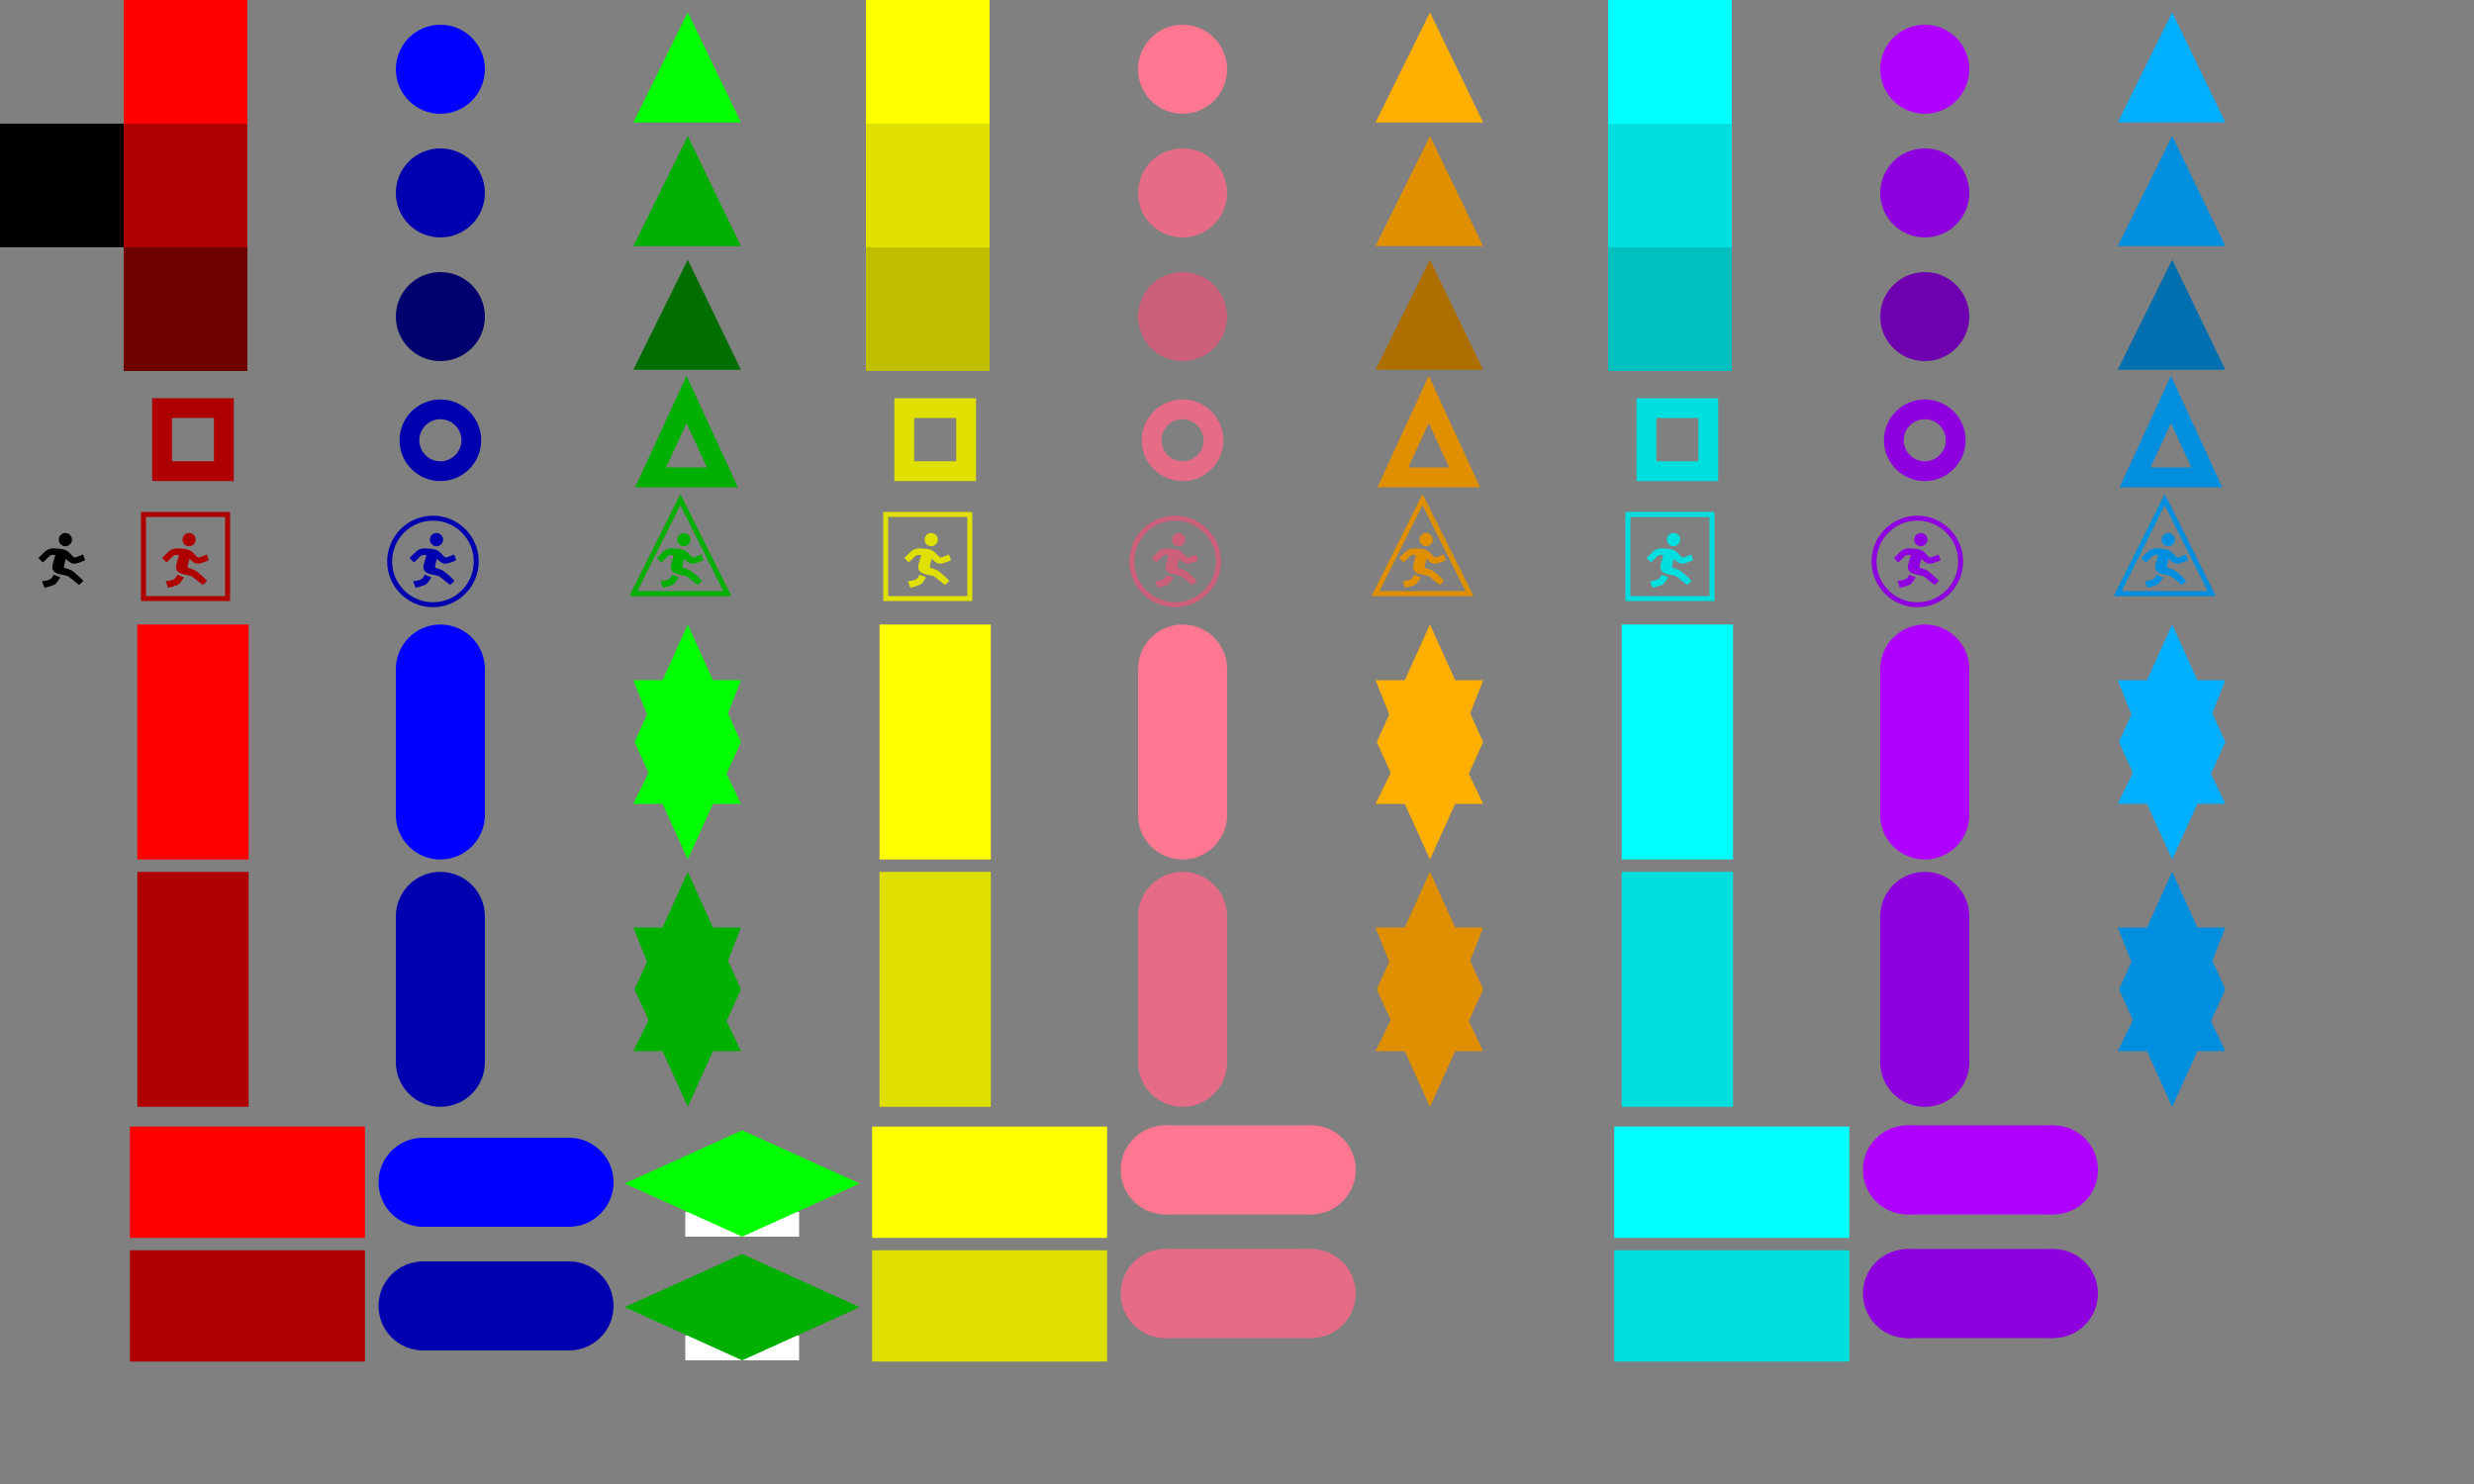 <svg viewBox="0 0 2000 1200" width="2000" height="1200" xmlns="http://www.w3.org/2000/svg">


   <rect x="0" y="0" width="2000" height="1200" fill="#808080" stroke="none"/>


   <!-- EMPTY      src="/images/colored-icons.svg#0" class="no-jump"                  -->
   <view id="0" viewBox="0 0 100 100" />
   <rect x="0" y="0" width="100" height="100" fill="none" />

   <view id="1" viewBox="0 100 100 100" />
   <rect x="0" y="100" width="100" height="100" fill="black" />

   <!-- BLACK JUMP -->
   <view id="4" viewBox="0     400         100          100" />
   <path transform="translate(31 431)" fill="#000000"
      d="M 2.992 38.959 C 4.709 38.801 9.497 38.39 10.998 36.076 C 11.149 35.842 12.402 33.764 12.402 33.754 L 17.572 35.723 C 17.683 36.288 14.652 40.522 14.101 40.979 C 13.399 41.562 12.726 41.882 12.013 42.152 C 9.619 43.052 7.56 43.78 4.846 44.237 Z M 13.684 17.802 L 11.473 25.808 C 10.948 28.397 11.516 30.589 13.954 32.101 C 15.224 32.89 15.581 32.85 17.035 33.271 L 23.749 34.812 C 24.149 34.902 32.126 41.36 32.875 42.005 L 36.32 38.902 C 36.821 38.452 28.372 30.996 26.899 30.265 C 19.908 26.798 19.613 30.762 22.244 20.758 C 23.58 22.061 24.592 23.515 27.126 24.509 C 30.211 25.297 31.932 24.21 34.499 23.378 L 37.815 22.007 L 36.17 17.359 L 32.854 18.731 C 32.746 18.767 32.472 18.868 31.993 19.033 C 30.805 19.321 29.754 20.077 29.002 19.714 C 26.507 18.508 25.027 13.417 18.061 12.863 C 17.014 12.78 15.066 12.517 13.547 12.474 C 7.898 12.146 5.972 14.263 2.88 17.438 C 1.458 18.814 1.436 18.799 0 20.164 L 3.654 23.8 C 5.101 22.424 5.134 22.432 6.566 21.042 C 7.866 19.8 8.755 18.518 10.091 17.971 C 10.958 17.615 12.078 17.762 13.41 17.788 C 13.504 17.795 13.594 17.798 13.684 17.802 Z M 20.203 0.263 C 23.011 -0.648 26.028 0.889 26.942 3.701 C 27.853 6.509 26.316 9.526 23.504 10.44 C 20.696 11.351 17.68 9.814 16.765 7.002 C 15.854 4.19 17.395 1.174 20.203 0.263 Z"
   />


   <!-- RED x100    0 => "223, 0 ,0" af0000 -->

   <view id="10" viewBox="100 0 100 100" />
   <rect x="100" y="0" width="100" height="100" fill="#ff0000" />

   <view id="11" viewBox="100 100 100 100" />
   <rect x="100" y="100" width="100" height="100" fill="#af0000  " />

   <view id="12" viewBox="100 200 100 100" />
   <rect x="100" y="200" width="100" height="100" fill="#6f0000" />

   <view id="13" viewBox="100     300         100          100" />
   <rect x="100" y="300" width="100" height="100" fill="none" />
   <rect x="131" y="330" width="50" height="51" fill="none" stroke="#af0000" stroke-width="16" />

   <view id="14" viewBox="100     400         100          100" />
   <rect x="100" y="400" width="100" height="100" fill="none" />
   <rect x="116" y="416" width="68" height="68" fill="none" stroke="#af0000" stroke-width="4" />
   <path transform="translate(131 431)" fill="#af0000"
      d="M 2.992 38.959 C 4.709 38.801 9.497 38.39 10.998 36.076 C 11.149 35.842 12.402 33.764 12.402 33.754 L 17.572 35.723 C 17.683 36.288 14.652 40.522 14.101 40.979 C 13.399 41.562 12.726 41.882 12.013 42.152 C 9.619 43.052 7.56 43.78 4.846 44.237 Z M 13.684 17.802 L 11.473 25.808 C 10.948 28.397 11.516 30.589 13.954 32.101 C 15.224 32.89 15.581 32.85 17.035 33.271 L 23.749 34.812 C 24.149 34.902 32.126 41.36 32.875 42.005 L 36.32 38.902 C 36.821 38.452 28.372 30.996 26.899 30.265 C 19.908 26.798 19.613 30.762 22.244 20.758 C 23.58 22.061 24.592 23.515 27.126 24.509 C 30.211 25.297 31.932 24.21 34.499 23.378 L 37.815 22.007 L 36.17 17.359 L 32.854 18.731 C 32.746 18.767 32.472 18.868 31.993 19.033 C 30.805 19.321 29.754 20.077 29.002 19.714 C 26.507 18.508 25.027 13.417 18.061 12.863 C 17.014 12.78 15.066 12.517 13.547 12.474 C 7.898 12.146 5.972 14.263 2.88 17.438 C 1.458 18.814 1.436 18.799 0 20.164 L 3.654 23.8 C 5.101 22.424 5.134 22.432 6.566 21.042 C 7.866 19.8 8.755 18.518 10.091 17.971 C 10.958 17.615 12.078 17.762 13.41 17.788 C 13.504 17.795 13.594 17.798 13.684 17.802 Z M 20.203 0.263 C 23.011 -0.648 26.028 0.889 26.942 3.701 C 27.853 6.509 26.316 9.526 23.504 10.44 C 20.696 11.351 17.68 9.814 16.765 7.002 C 15.854 4.19 17.395 1.174 20.203 0.263 Z"
   />

   <view id="15" viewBox="100 500 100 200" />
   <rect x="100" y="500" width="100" height="200" fill="none" />
   <rect x="111" y="505" width="90" height="190" fill="#ff0000" />

   <view id="16" viewBox="100 700 100 200" />
   <rect x="100" y="700" width="100" height="200" fill="none" />
   <rect x="111" y="705" width="90" height="190" fill="#af0000" />


   <view id="17" viewBox="100 900 200 100" />
   <rect x="100" y="900" width="200" height="100" fill="none" />
   <rect x="105" y="911" width="190" height="90" fill="#ff0000" />

   <view id="18" viewBox="100 1000 200 100" />
   <rect x="100" y="1000" width="200" height="100" fill="none" />
   <rect x="105" y="1011" width="190" height="90" fill="#af0000" />

   <!-- BLUE x300    1 => "0, 0, 223" 0000af -->

   <view id="20" viewBox="300 0 100 100" />
   <rect x="300" y="0" width="100" height="100" fill="none" />
   <circle cx="356" cy="56" r="36" fill="#0000ff" />

   <view id="21" viewBox="300 100 100 100" />
   <rect x="300" y="100" width="100" height="100" fill="none" />
   <circle cx="356" cy="156" r="36" fill="#0000af" />

   <view id="22" viewBox="300 200 100 100" />
   <rect x="300" y="300" width="100" height="100" fill="none" />
   <circle cx="356" cy="256" r="36" fill="#00006f" />

   <view id="23" viewBox="300 300 100 100" />
   <rect x="300" y="300" width="100" height="100" fill="none" />
   <circle cx="356" cy="356" r="25" stroke="#0000af" stroke-width="16" fill="none" />

   <view id="24" viewBox="300     400         100          100" />
   <rect x="300" y="400" width="100" height="100" fill="none" />
   <circle cx="350" cy="454" r="35" stroke="#0000af" stroke-width="4" fill="none" />
   <path transform="translate(331 431)" fill="#0000af"
      d="M 2.992 38.959 C 4.709 38.801 9.497 38.39 10.998 36.076 C 11.149 35.842 12.402 33.764 12.402 33.754 L 17.572 35.723 C 17.683 36.288 14.652 40.522 14.101 40.979 C 13.399 41.562 12.726 41.882 12.013 42.152 C 9.619 43.052 7.56 43.78 4.846 44.237 Z M 13.684 17.802 L 11.473 25.808 C 10.948 28.397 11.516 30.589 13.954 32.101 C 15.224 32.89 15.581 32.85 17.035 33.271 L 23.749 34.812 C 24.149 34.902 32.126 41.36 32.875 42.005 L 36.32 38.902 C 36.821 38.452 28.372 30.996 26.899 30.265 C 19.908 26.798 19.613 30.762 22.244 20.758 C 23.58 22.061 24.592 23.515 27.126 24.509 C 30.211 25.297 31.932 24.21 34.499 23.378 L 37.815 22.007 L 36.17 17.359 L 32.854 18.731 C 32.746 18.767 32.472 18.868 31.993 19.033 C 30.805 19.321 29.754 20.077 29.002 19.714 C 26.507 18.508 25.027 13.417 18.061 12.863 C 17.014 12.78 15.066 12.517 13.547 12.474 C 7.898 12.146 5.972 14.263 2.88 17.438 C 1.458 18.814 1.436 18.799 0 20.164 L 3.654 23.8 C 5.101 22.424 5.134 22.432 6.566 21.042 C 7.866 19.8 8.755 18.518 10.091 17.971 C 10.958 17.615 12.078 17.762 13.41 17.788 C 13.504 17.795 13.594 17.798 13.684 17.802 Z M 20.203 0.263 C 23.011 -0.648 26.028 0.889 26.942 3.701 C 27.853 6.509 26.316 9.526 23.504 10.44 C 20.696 11.351 17.68 9.814 16.765 7.002 C 15.854 4.19 17.395 1.174 20.203 0.263 Z"
   />


   <view id="25" viewBox="300 500 100 200" />
   <rect x="300" y="500" width="100" height="200" fill="none" />
   <rect x="320" y="541" width="72" height="120" fill="#0000ff" />
   <circle cx="356" cy="541" r="36" fill="#0000ff" />
   <circle cx="356" cy="659" r="36" fill="#0000ff" />

   <view id="26" viewBox="300 700 100 200" />
   <rect x="300" y="700" width="100" height="200" fill="none" />
   <rect x="320" y="741" width="72" height="120" fill="#0000af" />
   <circle cx="356" cy="741" r="36" fill="#0000af" />
   <circle cx="356" cy="859" r="36" fill="#0000af" />

   <view id="27" viewBox="300 900 200 100" />
   <rect x="300" y="900" width="200" height="100" fill="none" />
   <rect x="340" y="920" width="120" height="72" fill="#0000ff" />
   <circle cx="342" cy="956" r="36" fill="#0000ff" />
   <circle cx="460" cy="956" r="36" fill="#0000ff" />

   <view id="28" viewBox="300 1000 200 100" />
   <rect x="300" y="1000" width="200" height="100" fill="none" />
   <rect x="340" y="1020" width="120" height="72" fill="#0000af" />
   <circle cx="342" cy="1056" r="36" fill="#0000af" />
   <circle cx="460" cy="1056" r="36" fill="#0000af" />


   <!-- GREEN x500    2 => "0, 223 ,0" 00af00 -->

   <view id="30" viewBox="500 0 100 100" />
   <rect x="500" y="0" width="100" height="100" fill="none" />
   <polygon points="556,10      599,99    512,99" fill="#00ff00" />

   <view id="31" viewBox="500 100 100 100" />
   <rect x="500" y="100" width="100" height="100" fill="none" />
   <polygon points="556,110      599,199    512,199" fill="#00af00" />

   <view id="32" viewBox="500 200 100 100" />
   <rect x="500" y="200" width="100" height="100" fill="none" />
   <polygon points="556,210      599,299    512,299" fill="#006f00" />

   <view id="33" viewBox="500     500         100          100" />
   <rect x="500" y="500" width="100" height="100" fill="none" />
   <polygon points="555,323     584,386    526,386 " stroke="#00af00" stroke-width="16" fill="none" />

   <view id="34" viewBox="500     400         100          100" />
   <rect x="500" y="400" width="100" height="100" fill="none" />
   <polygon points="550,404      588,480    512,480" stroke="#00af00" stroke-width="4" fill="none" />
   <path transform="translate(531 431)" fill="#00af00"
      d="M 2.992 38.959 C 4.709 38.801 9.497 38.39 10.998 36.076 C 11.149 35.842 12.402 33.764 12.402 33.754 L 17.572 35.723 C 17.683 36.288 14.652 40.522 14.101 40.979 C 13.399 41.562 12.726 41.882 12.013 42.152 C 9.619 43.052 7.56 43.78 4.846 44.237 Z M 13.684 17.802 L 11.473 25.808 C 10.948 28.397 11.516 30.589 13.954 32.101 C 15.224 32.89 15.581 32.85 17.035 33.271 L 23.749 34.812 C 24.149 34.902 32.126 41.36 32.875 42.005 L 36.32 38.902 C 36.821 38.452 28.372 30.996 26.899 30.265 C 19.908 26.798 19.613 30.762 22.244 20.758 C 23.58 22.061 24.592 23.515 27.126 24.509 C 30.211 25.297 31.932 24.21 34.499 23.378 L 37.815 22.007 L 36.17 17.359 L 32.854 18.731 C 32.746 18.767 32.472 18.868 31.993 19.033 C 30.805 19.321 29.754 20.077 29.002 19.714 C 26.507 18.508 25.027 13.417 18.061 12.863 C 17.014 12.78 15.066 12.517 13.547 12.474 C 7.898 12.146 5.972 14.263 2.88 17.438 C 1.458 18.814 1.436 18.799 0 20.164 L 3.654 23.8 C 5.101 22.424 5.134 22.432 6.566 21.042 C 7.866 19.8 8.755 18.518 10.091 17.971 C 10.958 17.615 12.078 17.762 13.41 17.788 C 13.504 17.795 13.594 17.798 13.684 17.802 Z M 20.203 0.263 C 23.011 -0.648 26.028 0.889 26.942 3.701 C 27.853 6.509 26.316 9.526 23.504 10.44 C 20.696 11.351 17.68 9.814 16.765 7.002 C 15.854 4.19 17.395 1.174 20.203 0.263 Z"
   />

   <view id="35" viewBox="500 500 100 200" />
   <rect x="500" y="500" width="100" height="200" fill="none" />
   <polygon points="556,505      599,600    513,600" fill="#00ff00" />
   <polygon points="556,695      599,600    513,600" fill="#00ff00" />
   <polygon points="556,660      599,550    512,550" fill="#00ff00" />
   <polygon points="556,560      599,650    512,650" fill="#00ff00" />

   <view id="36" viewBox="500 700 100 200" />
   <rect x="500" y="700" width="100" height="200" fill="none" />
   <polygon points="556,705      599,800    513,800" fill="#00af00" />
   <polygon points="556,895      599,800    513,800" fill="#00af00" />
   <polygon points="556,860      599,750    512,750" fill="#00af00" />
   <polygon points="556,760      599,850    512,850" fill="#00af00" />


   <view id="37" viewBox="500 900 200 100" />
   <rect x="500" y="900" width="200" height="100" fill="none" />
   <rect x="554" y="980" width="92" height="20" fill="white" />
   <polygon points="600,1000     600,914     695,957" fill="#00ff00" />
   <polygon points="600,1000     600,914     505,957" fill="#00ff00" />


   <view id="38" viewBox="500 1000 200 100" />
   <rect x="500" y="1000" width="200" height="100" fill="none" />
   <rect x="554" y="1080" width="92" height="20" fill="white" />
   <polygon points="600,1100     600,1014     695,1057" fill="#00af00" />
   <polygon points="600,1100     600,1014     505,1057" fill="#00af00" />


   <!-- YELLOW x700    3 => "223, 223 ,0" dfdf00 -->

   <view id="40" viewBox="700 0 100 100" />
   <rect x="700" y="0" width="100" height="100" fill="#ffff00" />

   <view id="41" viewBox="700 100 100 100" />
   <rect x="700" y="100" width="100" height="100" fill="#dfdf00" />

   <view id="42" viewBox="700 200 100 100" />
   <rect x="700" y="200" width="100" height="100" fill="#bfbf00" />

   <view id="43" viewBox="700     300         100          100" />
   <rect x="700" y="300" width="100" height="100" fill="none" />
   <rect x="731" y="330" width="50" height="51" fill="none" stroke="#dfdf00" stroke-width="16" />

   <view id="44" viewBox="700     700         100          100" />
   <rect x="700" y="700" width="100" height="100" fill="none" />
   <rect x="716" y="416" width="68" height="68" fill="none" stroke="#dfdf00" stroke-width="4" />
   <path transform="translate(731 431)" fill="#dfdf00"
      d="M 2.992 38.959 C 4.709 38.801 9.497 38.39 10.998 36.076 C 11.149 35.842 12.402 33.764 12.402 33.754 L 17.572 35.723 C 17.683 36.288 14.652 40.522 14.101 40.979 C 13.399 41.562 12.726 41.882 12.013 42.152 C 9.619 43.052 7.56 43.78 4.846 44.237 Z M 13.684 17.802 L 11.473 25.808 C 10.948 28.397 11.516 30.589 13.954 32.101 C 15.224 32.89 15.581 32.85 17.035 33.271 L 23.749 34.812 C 24.149 34.902 32.126 41.36 32.875 42.005 L 36.32 38.902 C 36.821 38.452 28.372 30.996 26.899 30.265 C 19.908 26.798 19.613 30.762 22.244 20.758 C 23.58 22.061 24.592 23.515 27.126 24.509 C 30.211 25.297 31.932 24.21 34.499 23.378 L 37.815 22.007 L 36.17 17.359 L 32.854 18.731 C 32.746 18.767 32.472 18.868 31.993 19.033 C 30.805 19.321 29.754 20.077 29.002 19.714 C 26.507 18.508 25.027 13.417 18.061 12.863 C 17.014 12.78 15.066 12.517 13.547 12.474 C 7.898 12.146 5.972 14.263 2.88 17.438 C 1.458 18.814 1.436 18.799 0 20.164 L 3.654 23.8 C 5.101 22.424 5.134 22.432 6.566 21.042 C 7.866 19.8 8.755 18.518 10.091 17.971 C 10.958 17.615 12.078 17.762 13.41 17.788 C 13.504 17.795 13.594 17.798 13.684 17.802 Z M 20.203 0.263 C 23.011 -0.648 26.028 0.889 26.942 3.701 C 27.853 6.509 26.316 9.526 23.504 10.44 C 20.696 11.351 17.68 9.814 16.765 7.002 C 15.854 4.19 17.395 1.174 20.203 0.263 Z"
   />

   <view id="45" viewBox="700 500 100 200" />
   <rect x="700" y="500" width="100" height="200" fill="none" />
   <rect x="711" y="505" width="90" height="190" fill="#ffff00" />

   <view id="46" viewBox="700 700 100 200" />
   <rect x="700" y="700" width="100" height="200" fill="none" />
   <rect x="711" y="705" width="90" height="190" fill="#dfdf00" />


   <view id="47" viewBox="700 900 200 100" />
   <rect x="700" y="900" width="200" height="100" fill="none" />
   <rect x="705" y="911" width="190" height="90" fill="#ffff00" />

   <view id="48" viewBox="700 1000 200 100" />
   <rect x="700" y="1000" width="200" height="100" fill="none" />
   <rect x="705" y="1011" width="190" height="90" fill="#dfdf00" />


   <!-- PINK x900     4 => "229, 107 ,134" E56B86-->

   <view id="50" viewBox="900 0 100 100" />
   <rect x="900" y="0" width="100" height="100" fill="none" />
   <circle cx="956" cy="56" r="36" fill="#FF7790" />

   <view id="51" viewBox="900 100 100 100" />
   <rect x="900" y="100" width="100" height="100" fill="none" />
   <circle cx="956" cy="156" r="36" fill="#E56B86" />

   <view id="52" viewBox="900 200 100 100" />
   <rect x="900" y="200" width="100" height="100" fill="none" />
   <circle cx="956" cy="256" r="36" fill="#CC5F79" />

   <view id="53" viewBox="900 300 100 100" />
   <rect x="900" y="300" width="100" height="100" fill="none" />
   <circle cx="956" cy="356" r="25" stroke="#E56B86" stroke-width="16" fill="none" />

   <view id="54" viewBox="900     400         100          100" />
   <rect x="900" y="400" width="100" height="100" fill="none" />
   <circle cx="950" cy="454" r="35" stroke="#CC5F79" stroke-width="4" fill="none" />
   <path transform="translate(931 431)" fill="#CC5F79"
      d="M 2.992 38.959 C 4.709 38.801 9.497 38.39 10.998 36.076 C 11.149 35.842 12.402 33.764 12.402 33.754 L 17.572 35.723 C 17.683 36.288 14.652 40.522 14.101 40.979 C 13.399 41.562 12.726 41.882 12.013 42.152 C 9.619 43.052 7.56 43.78 4.846 44.237 Z M 13.684 17.802 L 11.473 25.808 C 10.948 28.397 11.516 30.589 13.954 32.101 C 15.224 32.89 15.581 32.85 17.035 33.271 L 23.749 34.812 C 24.149 34.902 32.126 41.36 32.875 42.005 L 36.32 38.902 C 36.821 38.452 28.372 30.996 26.899 30.265 C 19.908 26.798 19.613 30.762 22.244 20.758 C 23.58 22.061 24.592 23.515 27.126 24.509 C 30.211 25.297 31.932 24.21 34.499 23.378 L 37.815 22.007 L 36.17 17.359 L 32.854 18.731 C 32.746 18.767 32.472 18.868 31.993 19.033 C 30.805 19.321 29.754 20.077 29.002 19.714 C 26.507 18.508 25.027 13.417 18.061 12.863 C 17.014 12.78 15.066 12.517 13.547 12.474 C 7.898 12.146 5.972 14.263 2.88 17.438 C 1.458 18.814 1.436 18.799 0 20.164 L 3.654 23.8 C 5.101 22.424 5.134 22.432 6.566 21.042 C 7.866 19.8 8.755 18.518 10.091 17.971 C 10.958 17.615 12.078 17.762 13.41 17.788 C 13.504 17.795 13.594 17.798 13.684 17.802 Z M 20.203 0.263 C 23.011 -0.648 26.028 0.889 26.942 3.701 C 27.853 6.509 26.316 9.526 23.504 10.44 C 20.696 11.351 17.68 9.814 16.765 7.002 C 15.854 4.19 17.395 1.174 20.203 0.263 Z"
   />

   <view id="55" viewBox="900 900 100 200" />
   <rect x="900" y="900" width="100" height="200" fill="none" />
   <rect x="920" y="541" width="72" height="120" fill="#FF7790" />
   <circle cx="956" cy="541" r="36" fill="#FF7790" />
   <circle cx="956" cy="659" r="36" fill="#FF7790" />

   <view id="56" viewBox="900 700 100 200" />
   <rect x="900" y="700" width="100" height="200" fill="none" />
   <rect x="920" y="741" width="72" height="120" fill="#E56B86" />
   <circle cx="956" cy="741" r="36" fill="#E56B86" />
   <circle cx="956" cy="859" r="36" fill="#E56B86" />

   <view id="57" viewBox="900 900 200 100" />
   <rect x="900" y="900" width="200" height="100" fill="none" />
   <rect x="940" y="910" width="120" height="72" fill="#FF7790" />
   <circle cx="942" cy="946" r="36" fill="#FF7790" />
   <circle cx="1060" cy="946" r="36" fill="#FF7790" />

   <view id="58" viewBox="900 1000 200 100" />
   <rect x="900" y="1000" width="200" height="100" fill="none" />
   <rect x="940" y="1010" width="120" height="72" fill="#E56B86" />
   <circle cx="942" cy="1046" r="36" fill="#E56B86" />
   <circle cx="1060" cy="1046" r="36" fill="#E56B86" />


   <!-- ORANGE x1100    5 => "223, 143 , 0" df8f00 -->

   <view id="60" viewBox="1100 0 100 100" />
   <rect x="1100" y="0" width="100" height="100" fill="none" />
   <polygon points="1156,10      1199,99    1112,99" fill="#ffaf00" />

   <view id="61" viewBox="1100 100 100 100" />
   <rect x="1100" y="100" width="100" height="100" fill="none" />
   <polygon points="1156,110      1199,199    1112,199" fill="#df8f00" />

   <iew id="62" viewBox="1100 200 100 100" />
   <rect x="1100" y="200" width="100" height="100" fill="none" />
   <polygon points="1156,210      1199,299    1112,299" fill="#af6f00" />

   <view id="63" viewBox="1100     300         100          100" />
   <rect x="1100" y="300" width="100" height="100" fill="none" />
   <polygon points="1155,323     1184,386    1126,386 " stroke="#df8f00" stroke-width="16"
      fill="none" />

   <view id="64" viewBox="1100     400         100          100" />
   <rect x="1100" y="400" width="100" height="100" fill="none" />
   <polygon points="1150,404      1188,480    1112,480" stroke="#df8f00" stroke-width="4"
      fill="none" />
   <path transform="translate(1131 431)" fill="#df8f00"
      d="M 2.992 38.959 C 4.709 38.801 9.497 38.39 10.998 36.076 C 11.149 35.842 12.402 33.764 12.402 33.754 L 17.572 35.723 C 17.683 36.288 14.652 40.522 14.101 40.979 C 13.399 41.562 12.726 41.882 12.013 42.152 C 9.619 43.052 7.56 43.78 4.846 44.237 Z M 13.684 17.802 L 11.473 25.808 C 10.948 28.397 11.516 30.589 13.954 32.101 C 15.224 32.89 15.581 32.85 17.035 33.271 L 23.749 34.812 C 24.149 34.902 32.126 41.36 32.875 42.005 L 36.32 38.902 C 36.821 38.452 28.372 30.996 26.899 30.265 C 19.908 26.798 19.613 30.762 22.244 20.758 C 23.58 22.061 24.592 23.515 27.126 24.509 C 30.211 25.297 31.932 24.21 34.499 23.378 L 37.815 22.007 L 36.17 17.359 L 32.854 18.731 C 32.746 18.767 32.472 18.868 31.993 19.033 C 30.805 19.321 29.754 20.077 29.002 19.714 C 26.507 18.508 25.027 13.417 18.061 12.863 C 17.014 12.78 15.066 12.517 13.547 12.474 C 7.898 12.146 5.972 14.263 2.88 17.438 C 1.458 18.814 1.436 18.799 0 20.164 L 3.654 23.8 C 5.101 22.424 5.134 22.432 6.566 21.042 C 7.866 19.8 8.755 18.518 10.091 17.971 C 10.958 17.615 12.078 17.762 13.41 17.788 C 13.504 17.795 13.594 17.798 13.684 17.802 Z M 20.203 0.263 C 23.011 -0.648 26.028 0.889 26.942 3.701 C 27.853 6.509 26.316 9.526 23.504 10.44 C 20.696 11.351 17.68 9.814 16.765 7.002 C 15.854 4.19 17.395 1.174 20.203 0.263 Z"
   />

   <view id="65" viewBox="1100 500 100 200" />
   <rect x="1100" y="500" width="100" height="200" fill="none" />
   <polygon points="1156,505      1199,600    1113,600" fill="#ffaf00" />
   <polygon points="1156,695      1199,600    1113,600" fill="#ffaf00" />
   <polygon points="1156,660      1199,550   1112,550" fill="#ffaf00" />
   <polygon points="1156,560      1199,650    1112,650" fill="#ffaf00" />

   <view id="66" viewBox="1100 700 100 200" />
   <rect x="1100" y="700" width="100" height="200" fill="none" />
   <polygon points="1156,705     1199,800    1113,800" fill="#df8f00" />
   <polygon points="1156,895      1199,800    1113,800" fill="#df8f00" />

   <polygon points="1156,860      1199,750    1112,750" fill="#df8f00" />
   <polygon points="1156,760      1199,850    1112,850" fill="#df8f00" />


   <!-- Cyan x1300    6 => "0, 223 ,223" 00dfdf -->
   <view id="70" viewBox="1300 0 100 100" />
   <rect x="1300" y="0" width="100" height="100" fill="#00ffff" />

   <view id="71" viewBox="1300 100 100 100" />
   <rect x="1300" y="100" width="100" height="100" fill="#00dfdf" />

   <view id="72" viewBox="1300 200 100 100" />
   <rect x="1300" y="200" width="100" height="100" fill="#00bfbf" />

   <view id="73" viewBox="1300     300         100          100" />
   <rect x="1300" y="300" width="100" height="100" fill="none" />
   <rect x="1331" y="330" width="50" height="51" fill="none" stroke="#00dfdf"
      stroke-width="16" />


   <view id="74" viewBox="1300     400         100          100" />
   <rect x="1300" y="400" width="100" height="100" fill="none" />
   <rect x="1316" y="416" width="68" height="68" fill="none" stroke="#00dfdf" stroke-width="4" />
   <path transform="translate(1331 431)" fill="#00dfdf"
      d="M 2.992 38.959 C 4.709 38.801 9.497 38.39 10.998 36.076 C 11.149 35.842 12.402 33.764 12.402 33.754 L 17.572 35.723 C 17.683 36.288 14.652 40.522 14.101 40.979 C 13.399 41.562 12.726 41.882 12.013 42.152 C 9.619 43.052 7.56 43.78 4.846 44.237 Z M 13.684 17.802 L 11.473 25.808 C 10.948 28.397 11.516 30.589 13.954 32.101 C 15.224 32.89 15.581 32.85 17.035 33.271 L 23.749 34.812 C 24.149 34.902 32.126 41.36 32.875 42.005 L 36.32 38.902 C 36.821 38.452 28.372 30.996 26.899 30.265 C 19.908 26.798 19.613 30.762 22.244 20.758 C 23.58 22.061 24.592 23.515 27.126 24.509 C 30.211 25.297 31.932 24.21 34.499 23.378 L 37.815 22.007 L 36.17 17.359 L 32.854 18.731 C 32.746 18.767 32.472 18.868 31.993 19.033 C 30.805 19.321 29.754 20.077 29.002 19.714 C 26.507 18.508 25.027 13.417 18.061 12.863 C 17.014 12.78 15.066 12.517 13.547 12.474 C 7.898 12.146 5.972 14.263 2.88 17.438 C 1.458 18.814 1.436 18.799 0 20.164 L 3.654 23.8 C 5.101 22.424 5.134 22.432 6.566 21.042 C 7.866 19.8 8.755 18.518 10.091 17.971 C 10.958 17.615 12.078 17.762 13.41 17.788 C 13.504 17.795 13.594 17.798 13.684 17.802 Z M 20.203 0.263 C 23.011 -0.648 26.028 0.889 26.942 3.13 C 27.853 6.509 26.316 9.526 23.504 10.44 C 20.696 11.351 17.68 9.814 16.765 7.002 C 15.854 4.19 17.395 1.174 20.203 0.263 Z"
   />

   <view id="75" viewBox="1300 500 100 200" />
   <rect x="1300" y="500" width="100" height="200" fill="none" />
   <rect x="1311" y="505" width="90" height="190" fill="#00ffff" />

   <view id="76" viewBox="1300 1300 100 200" />
   <rect x="1300" y="1300" width="100" height="200" fill="none" />
   <rect x="1311" y="705" width="90" height="190" fill="#00dfdf" />


   <view id="77" viewBox="1300 900 200 100" />
   <rect x="1300" y="900" width="200" height="100" fill="none" />
   <rect x="1305" y="911" width="190" height="90" fill="#00ffff" />

   <view id="78" viewBox="1300 1000 200 100" />
   <rect x="1300" y="1000" width="200" height="100" fill="none" />
   <rect x="1305" y="1011" width="190" height="90" fill="#00dfdf" />


   <!-- PURPLE x1500    7 => "143, 0, 223" 8f00df -->
   <view id="80" viewBox="1500 0 100 100" />
   <rect x="1500" y="0" width="100" height="100" fill="none" />
   <circle cx="1556" cy="56" r="36" fill="#af00ff" />

   <view id="81" viewBox="1500 100 100 100" />
   <rect x="1500" y="100" width="100" height="100" fill="none" />
   <circle cx="1556" cy="156" r="36" fill="#8f00df" />

   <view id="82" viewBox="1500 200 100 100" />
   <rect x="1500" y="200" width="100" height="100" fill="none" />
   <circle cx="1556" cy="256" r="36" fill="#6f00af" />

   <view id="83" viewBox="1500 300 100 100" />
   <rect x="1500" y="300" width="100" height="100" fill="none" />
   <circle cx="1556" cy="356" r="25" stroke="#8f00df" stroke-width="16" fill="none" />

   <view id="84" viewBox="1500     400         100          100" />
   <rect x="1500" y="400" width="100" height="100" fill="none" />
   <circle cx="1550" cy="454" r="35" stroke="#8f00df" stroke-width="4" fill="none" />
   <path transform="translate(1531 431)" fill="#8f00df"
      d="M 2.992 38.959 C 4.709 38.15 9.497 38.39 10.998 36.076 C 11.149 35.842 12.402 33.764 12.402 33.754 L 17.572 35.723 C 17.683 36.288 14.652 40.522 14.101 40.979 C 13.399 41.562 12.726 41.882 12.013 42.152 C 9.619 43.052 7.56 43.78 4.846 44.237 Z M 13.684 17.802 L 11.473 25.808 C 10.948 28.397 11.516 30.589 13.954 32.101 C 15.224 32.89 15.581 32.85 17.035 33.271 L 23.749 34.812 C 24.149 34.902 32.126 41.36 32.875 42.005 L 36.32 38.902 C 36.821 38.452 28.372 30.996 26.899 30.265 C 19.908 26.798 19.613 30.762 22.244 20.758 C 23.58 22.061 24.592 23.515 27.126 24.509 C 30.211 25.297 31.932 24.21 34.499 23.378 L 37.815 22.007 L 36.17 17.359 L 32.854 18.731 C 32.746 18.767 32.472 18.868 31.993 19.033 C 30.805 19.321 29.754 20.077 29.002 19.714 C 26.507 18.508 25.027 13.417 18.061 12.863 C 17.014 12.78 15.066 12.517 13.547 12.474 C 7.898 12.146 5.972 14.263 2.88 17.438 C 1.458 18.814 1.436 18.799 0 20.164 L 3.654 23.8 C 5.101 22.424 5.134 22.432 6.566 21.042 C 7.866 19.8 8.755 18.518 10.091 17.971 C 10.958 17.615 12.078 17.762 13.41 17.788 C 13.504 17.795 13.594 17.798 13.684 17.802 Z M 20.203 0.263 C 23.011 -0.648 26.028 0.889 26.942 3.701 C 27.853 6.509 26.316 9.526 23.504 10.44 C 20.696 11.351 17.68 9.814 16.765 7.002 C 15.854 4.19 17.395 1.174 20.203 0.263 Z"
   />

   <view id="85" viewBox="1500 500 100 200" />
   <rect x="1500" y="500" width="100" height="200" fill="none" />
   <rect x="1520" y="541" width="72" height="120" fill="#af00ff" />
   <circle cx="1556" cy="541" r="36" fill="#af00ff" />
   <circle cx="1556" cy="659" r="36" fill="#af00ff" />

   <view id="86" viewBox="1500 700 100 200" />
   <rect x="1500" y="700" width="100" height="200" fill="none" />
   <rect x="1520" y="741" width="72" height="120" fill="#8f00df" />
   <circle cx="1556" cy="741" r="36" fill="#8f00df" />
   <circle cx="1556" cy="859" r="36" fill="#8f00df" />

   <view id="87" viewBox="1500 900 200 100" />
   <rect x="1500" y="900" width="200" height="100" fill="none" />
   <rect x="1540" y="910" width="120" height="72" fill="#af00ff" />
   <circle cx="1542" cy="946" r="36" fill="#af00ff" />
   <circle cx="1660" cy="946" r="36" fill="#af00ff" />

   <view id="88" viewBox="1500 1000 200 100" />
   <rect x="1500" y="1000" width="200" height="100" fill="none" />
   <rect x="1540" y="1010" width="120" height="72" fill="#8f00df" />
   <circle cx="1542" cy="1046" r="36" fill="#8f00df" />
   <circle cx="1660" cy="1046" r="36" fill="#8f00df" />


   <!-- Deep Sky x1700    8 => "0, 143 ,223" 008fdf -->
   <view id="90" viewBox="1700 0 100 100" />
   <rect x="1700" y="0" width="100" height="100" fill="none" />
   <polygon points="1756,10      1799,99    1712,99" fill="#00afff" />

   <view id="91" viewBox="1700 100 100 100" />
   <rect x="1700" y="100" width="100" height="100" fill="none" />
   <polygon points="1756,110      1799,199    1712,199" fill="#008fdf" />

   <view id="92" viewBox="1700 200 100 100" />
   <rect x="1700" y="200" width="100" height="100" fill="none" />
   <polygon points="1756,210      1799,299    1712,299" fill="#006faf" />

   <view id="933" viewBox="1700     300         100          100" />
   <rect x="1700" y="300" width="100" height="100" fill="none" />
   <polygon points="1755,323     1784,386    1726,386 " stroke="#008fdf" stroke-width="16"
      fill="none" />

   <view id="94" viewBox="1700     400         100          100" />
   <rect x="1700" y="400" width="100" height="100" fill="none" />
   <polygon points="1750,404      1788,480    1712,480" stroke="#008fdf" stroke-width="4"
      fill="none" />
   <path transform="translate(1731 431)" fill="#008fdf"
      d="M 2.992 38.959 C 4.709 38.801 9.497 38.39 10.998 36.076 C 11.149 35.842 12.402 33.764 12.402 33.754 L 17.572 35.723 C 17.683 36.288 14.652 40.522 14.101 40.979 C 13.399 41.562 12.726 41.882 12.013 42.152 C 9.619 43.052 7.56 43.78 4.846 44.237 Z M 13.684 17.802 L 11.473 25.808 C 10.948 28.397 11.516 30.589 13.954 32.101 C 15.224 32.89 15.581 32.85 17.035 33.271 L 23.749 34.812 C 24.149 34.902 32.126 41.36 32.875 42.005 L 36.32 38.902 C 36.821 38.452 28.372 30.996 26.899 30.265 C 19.908 26.798 19.613 30.762 22.244 20.758 C 23.58 22.061 24.592 23.515 27.126 24.509 C 30.211 25.297 31.932 24.21 34.499 23.378 L 37.815 22.007 L 36.17 17.359 L 32.854 18.731 C 32.746 18.767 32.472 18.868 31.993 19.033 C 30.805 19.321 29.754 20.077 29.002 19.714 C 26.507 18.508 25.027 13.417 18.061 12.863 C 17.014 12.78 15.066 12.517 13.547 12.474 C 7.898 12.146 5.972 14.263 2.88 17.438 C 1.458 18.814 1.436 18.799 0 20.164 L 3.654 23.8 C 5.101 22.424 5.134 22.432 6.566 21.042 C 7.866 19.8 8.755 18.518 10.091 17.971 C 10.958 17.615 12.078 17.762 13.41 17.788 C 13.504 17.795 13.594 17.798 13.684 17.802 Z M 20.203 0.263 C 23.011 -0.648 26.028 0.889 26.942 3.701 C 27.853 6.509 26.316 9.526 23.504 10.44 C 20.696 11.351 17.68 9.814 16.765 7.002 C 15.854 4.19 17.395 1.174 20.203 0.263 Z"
   />

   <view id="95" viewBox="1700 500 100 200" />
   <rect x="1700" y="500" width="100" height="200" fill="none" />
   <polygon points="1756,505      1799,600    1713,600" fill="#00afff" />
   <polygon points="1756,695      1799,600    1713,600" fill="#00afff" />
   <polygon points="1756,660      1799,550    1712,550" fill="#00afff" />
   <polygon points="1756,560      1799,650    1712,650" fill="#00afff" />

   <view id="96" viewBox="1700 700 100 200" />
   <rect x="1700" y="700" width="100" height="200" fill="none" />
   <polygon points="1756,705      1799,800    1713,800" fill="#008fdf" />
   <polygon points="1756,895      1799,800    1713,800" fill="#008fdf" />
   <polygon points="1756,860      1799,750    1712,750" fill="#008fdf" />
   <polygon points="1756,760      1799,850    1712,850" fill="#008fdf" />

</svg>